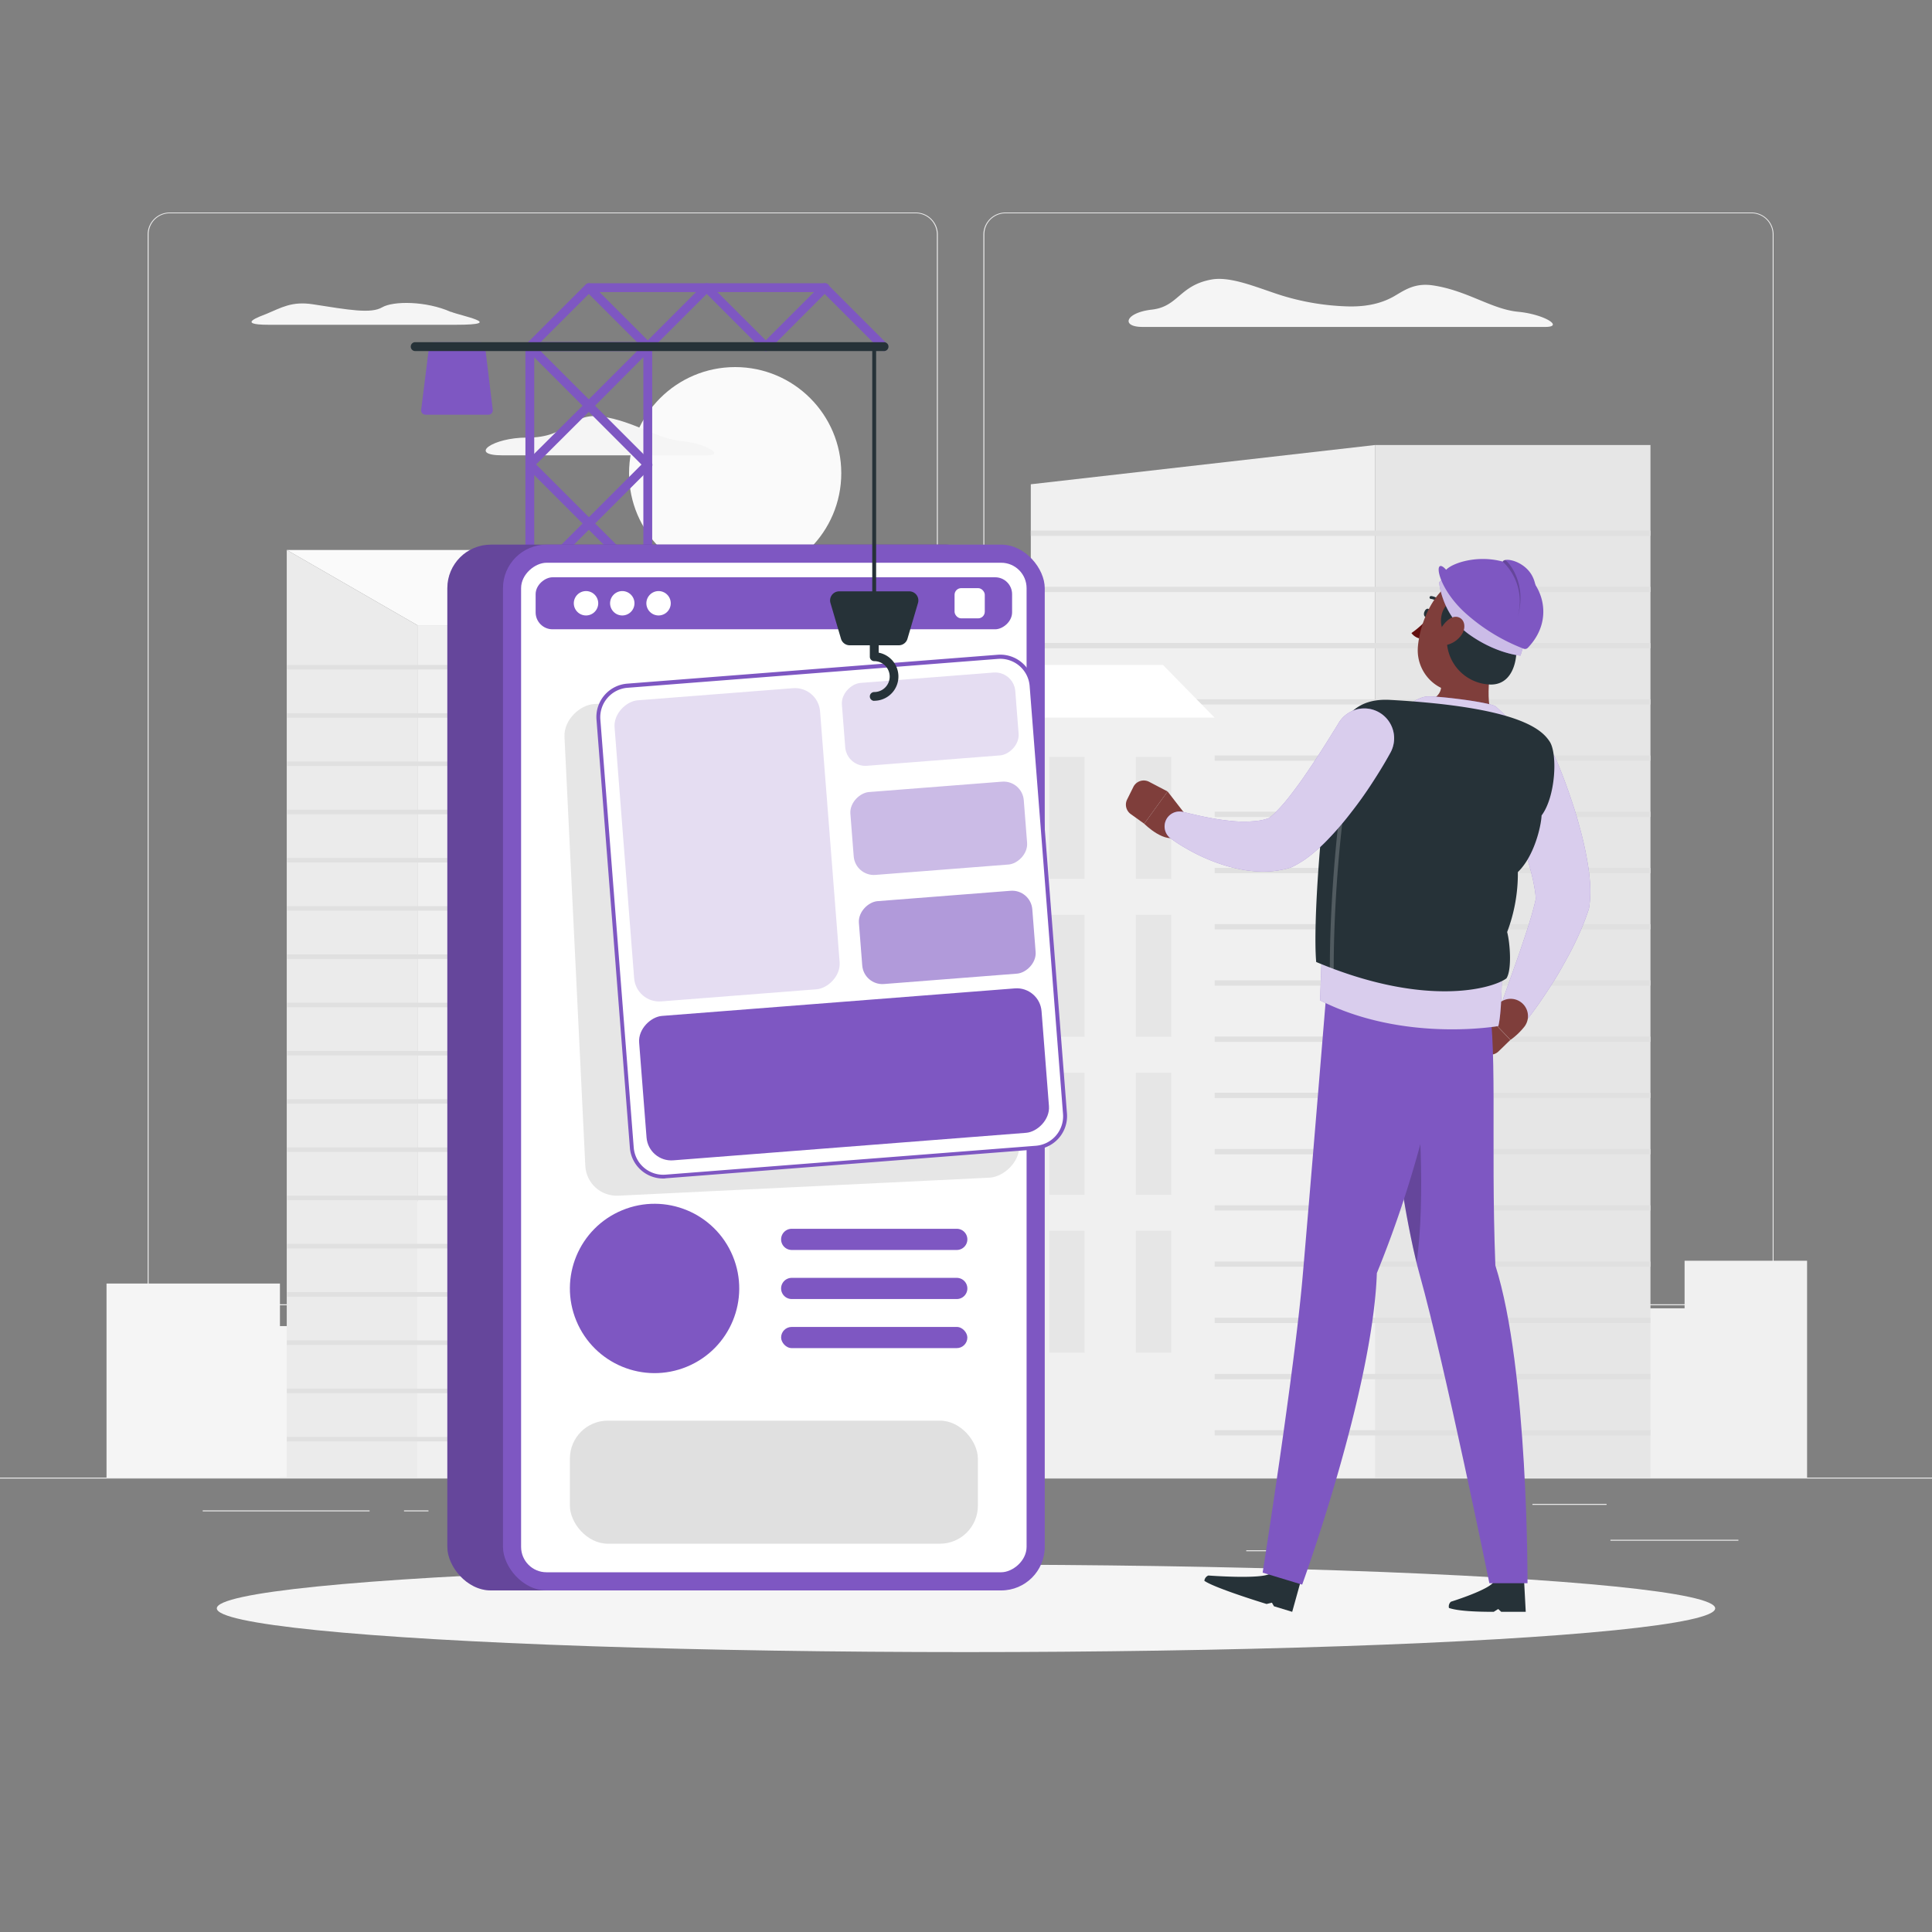 <svg xmlns="http://www.w3.org/2000/svg" viewBox="0 0 500 500"><rect x="0" y="0" width="500" height="500" fill="#808080" stroke="none"/><g id="freepik--background-complete--inject-78"><rect y="382.4" width="500" height="0.25" style="fill:#ebebeb"></rect><rect x="416.78" y="398.49" width="33.12" height="0.25" style="fill:#ebebeb"></rect><rect x="322.53" y="401.21" width="8.69" height="0.25" style="fill:#ebebeb"></rect><rect x="396.59" y="389.21" width="19.19" height="0.25" style="fill:#ebebeb"></rect><rect x="52.46" y="390.89" width="43.19" height="0.25" style="fill:#ebebeb"></rect><rect x="104.56" y="390.89" width="6.33" height="0.25" style="fill:#ebebeb"></rect><rect x="131.47" y="395.11" width="93.68" height="0.25" style="fill:#ebebeb"></rect><path d="M237,337.8H43.91a5.71,5.71,0,0,1-5.7-5.71V60.66A5.71,5.71,0,0,1,43.91,55H237a5.71,5.71,0,0,1,5.71,5.71V332.09A5.71,5.71,0,0,1,237,337.8ZM43.91,55.2a5.46,5.46,0,0,0-5.45,5.46V332.09a5.46,5.46,0,0,0,5.45,5.46H237a5.47,5.47,0,0,0,5.46-5.46V60.66A5.47,5.47,0,0,0,237,55.2Z" style="fill:#ebebeb"></path><path d="M453.31,337.8H260.21a5.72,5.72,0,0,1-5.71-5.71V60.66A5.72,5.72,0,0,1,260.21,55h193.1A5.71,5.71,0,0,1,459,60.66V332.09A5.71,5.71,0,0,1,453.31,337.8ZM260.21,55.2a5.47,5.47,0,0,0-5.46,5.46V332.09a5.47,5.47,0,0,0,5.46,5.46h193.1a5.47,5.47,0,0,0,5.46-5.46V60.66a5.47,5.47,0,0,0-5.46-5.46Z" style="fill:#ebebeb"></path><rect x="435.97" y="326.28" width="31.7" height="56.12" transform="translate(903.64 708.68) rotate(180)" style="fill:#f0f0f0"></rect><rect x="408.21" y="338.59" width="31.7" height="43.81" transform="translate(848.12 720.99) rotate(180)" style="fill:#f0f0f0"></rect><rect x="387.94" y="302.49" width="31.7" height="79.91" transform="translate(807.58 684.89) rotate(180)" style="fill:#f0f0f0"></rect><rect x="366.88" y="237.7" width="31.7" height="144.7" transform="translate(765.46 620.1) rotate(180)" style="fill:#f0f0f0"></rect><rect x="288.48" y="248.96" width="85.06" height="133.44" transform="translate(662.02 631.36) rotate(180)" style="fill:#f0f0f0"></rect><rect x="27.57" y="332.18" width="44.88" height="50.22" style="fill:#f5f5f5"></rect><rect x="66.87" y="343.19" width="44.88" height="39.2" style="fill:#f5f5f5"></rect><rect x="95.57" y="310.89" width="44.88" height="71.51" style="fill:#f5f5f5"></rect><rect x="125.4" y="252.91" width="44.88" height="129.49" style="fill:#f5f5f5"></rect><rect x="161.21" y="224.21" width="73.44" height="158.19" transform="translate(395.87 606.61) rotate(180)" style="fill:#f0f0f0"></rect><rect x="168.21" y="230.84" width="3.5" height="19.25" transform="translate(339.91 480.94) rotate(180)" style="fill:#f5f5f5"></rect><rect x="168.21" y="260.95" width="3.5" height="19.25" transform="translate(339.91 541.14) rotate(180)" style="fill:#f5f5f5"></rect><rect x="168.21" y="291.05" width="3.5" height="19.25" transform="translate(339.91 601.35) rotate(180)" style="fill:#f5f5f5"></rect><rect x="168.21" y="321.15" width="3.5" height="19.25" transform="translate(339.91 661.55) rotate(180)" style="fill:#f5f5f5"></rect><rect x="168.21" y="351.26" width="3.5" height="19.25" transform="translate(339.91 721.76) rotate(180)" style="fill:#f5f5f5"></rect><rect x="180.6" y="230.84" width="3.5" height="19.25" transform="translate(364.7 480.94) rotate(180)" style="fill:#f5f5f5"></rect><rect x="180.6" y="260.95" width="3.5" height="19.25" transform="translate(364.7 541.14) rotate(180)" style="fill:#f5f5f5"></rect><rect x="180.6" y="291.05" width="3.5" height="19.25" transform="translate(364.7 601.35) rotate(180)" style="fill:#f5f5f5"></rect><rect x="180.6" y="321.15" width="3.5" height="19.25" transform="translate(364.7 661.55) rotate(180)" style="fill:#f5f5f5"></rect><rect x="180.6" y="351.26" width="3.5" height="19.25" transform="translate(364.7 721.76) rotate(180)" style="fill:#f5f5f5"></rect><rect x="192.99" y="230.84" width="3.5" height="19.25" transform="translate(389.48 480.94) rotate(180)" style="fill:#f5f5f5"></rect><rect x="192.99" y="260.95" width="3.5" height="19.25" transform="translate(389.48 541.14) rotate(180)" style="fill:#f5f5f5"></rect><rect x="192.99" y="291.05" width="3.5" height="19.25" transform="translate(389.48 601.35) rotate(180)" style="fill:#f5f5f5"></rect><rect x="192.99" y="321.15" width="3.5" height="19.25" transform="translate(389.48 661.55) rotate(180)" style="fill:#f5f5f5"></rect><rect x="192.99" y="351.26" width="3.5" height="19.25" transform="translate(389.48 721.76) rotate(180)" style="fill:#f5f5f5"></rect><rect x="205.38" y="230.84" width="3.5" height="19.25" transform="translate(414.27 480.94) rotate(180)" style="fill:#f5f5f5"></rect><rect x="205.38" y="260.95" width="3.5" height="19.25" transform="translate(414.27 541.14) rotate(180)" style="fill:#f5f5f5"></rect><rect x="205.38" y="291.05" width="3.5" height="19.25" transform="translate(414.27 601.35) rotate(180)" style="fill:#f5f5f5"></rect><rect x="205.38" y="321.15" width="3.5" height="19.25" transform="translate(414.27 661.55) rotate(180)" style="fill:#f5f5f5"></rect><rect x="205.38" y="351.26" width="3.5" height="19.25" transform="translate(414.27 721.76) rotate(180)" style="fill:#f5f5f5"></rect><rect x="217.78" y="230.84" width="3.5" height="19.25" transform="translate(439.05 480.94) rotate(180)" style="fill:#f5f5f5"></rect><rect x="217.78" y="260.95" width="3.5" height="19.25" transform="translate(439.05 541.14) rotate(180)" style="fill:#f5f5f5"></rect><rect x="217.78" y="291.05" width="3.5" height="19.25" transform="translate(439.05 601.35) rotate(180)" style="fill:#f5f5f5"></rect><rect x="217.78" y="321.15" width="3.5" height="19.25" transform="translate(439.05 661.55) rotate(180)" style="fill:#f5f5f5"></rect><rect x="217.78" y="351.26" width="3.5" height="19.25" transform="translate(439.05 721.76) rotate(180)" style="fill:#f5f5f5"></rect><polygon points="234.66 224.21 219.52 224.21 212.94 382.4 234.66 382.4 234.66 224.21" style="fill:#e0e0e0;opacity:0.5"></polygon><polygon points="355.86 115.17 266.77 125.33 266.77 382.4 355.86 382.4 355.86 115.17" style="fill:#f0f0f0"></polygon><rect x="355.86" y="115.17" width="71.28" height="267.23" style="fill:#e6e6e6"></rect><rect x="266.77" y="137.31" width="160.37" height="1.37" style="fill:#e0e0e0"></rect><rect x="266.77" y="151.86" width="160.37" height="1.37" style="fill:#e0e0e0"></rect><rect x="266.77" y="166.41" width="160.37" height="1.37" style="fill:#e0e0e0"></rect><rect x="266.77" y="180.96" width="160.37" height="1.37" style="fill:#e0e0e0"></rect><rect x="266.77" y="195.51" width="160.37" height="1.37" style="fill:#e0e0e0"></rect><rect x="266.77" y="210.06" width="160.37" height="1.37" style="fill:#e0e0e0"></rect><rect x="266.77" y="224.61" width="160.37" height="1.37" style="fill:#e0e0e0"></rect><rect x="266.77" y="239.16" width="160.37" height="1.37" style="fill:#e0e0e0"></rect><rect x="266.77" y="253.71" width="160.37" height="1.37" style="fill:#e0e0e0"></rect><rect x="266.77" y="268.26" width="160.37" height="1.37" style="fill:#e0e0e0"></rect><rect x="266.77" y="282.81" width="160.37" height="1.37" style="fill:#e0e0e0"></rect><rect x="266.77" y="297.37" width="160.37" height="1.37" style="fill:#e0e0e0"></rect><rect x="266.77" y="311.92" width="160.37" height="1.37" style="fill:#e0e0e0"></rect><rect x="266.77" y="326.47" width="160.37" height="1.37" style="fill:#e0e0e0"></rect><rect x="266.77" y="341.02" width="160.37" height="1.37" style="fill:#e0e0e0"></rect><rect x="266.77" y="355.57" width="160.37" height="1.37" style="fill:#e0e0e0"></rect><rect x="266.77" y="370.12" width="160.37" height="1.37" style="fill:#e0e0e0"></rect><rect x="108.02" y="161.81" width="42.26" height="220.59" transform="translate(258.3 544.21) rotate(180)" style="fill:#f0f0f0"></rect><polygon points="108.02 161.81 150.28 161.81 134.73 142.33 74.21 142.33 108.02 161.81" style="fill:#fafafa"></polygon><polygon points="108.02 161.81 74.21 142.33 74.21 382.4 108.02 382.4 108.02 161.81" style="fill:#ebebeb"></polygon><rect x="74.21" y="172.09" width="76.06" height="1.17" transform="translate(224.49 345.35) rotate(180)" style="fill:#e0e0e0"></rect><rect x="74.21" y="184.58" width="76.06" height="1.17" transform="translate(224.49 370.33) rotate(180)" style="fill:#e0e0e0"></rect><rect x="74.21" y="197.06" width="76.06" height="1.17" transform="translate(224.49 395.3) rotate(180)" style="fill:#e0e0e0"></rect><rect x="74.21" y="209.55" width="76.06" height="1.17" transform="translate(224.49 420.27) rotate(180)" style="fill:#e0e0e0"></rect><rect x="74.21" y="222.03" width="76.06" height="1.17" transform="translate(224.49 445.24) rotate(180)" style="fill:#e0e0e0"></rect><rect x="74.21" y="234.52" width="76.06" height="1.17" transform="translate(224.49 470.21) rotate(180)" style="fill:#e0e0e0"></rect><rect x="74.21" y="247" width="76.06" height="1.17" transform="translate(224.49 495.18) rotate(180)" style="fill:#e0e0e0"></rect><rect x="74.21" y="259.49" width="76.06" height="1.17" transform="translate(224.49 520.16) rotate(180)" style="fill:#e0e0e0"></rect><rect x="74.21" y="271.98" width="76.06" height="1.17" transform="translate(224.49 545.13) rotate(180)" style="fill:#e0e0e0"></rect><rect x="74.21" y="284.46" width="76.06" height="1.17" transform="translate(224.49 570.1) rotate(180)" style="fill:#e0e0e0"></rect><rect x="74.21" y="296.95" width="76.06" height="1.17" transform="translate(224.49 595.07) rotate(180)" style="fill:#e0e0e0"></rect><rect x="74.21" y="309.43" width="76.06" height="1.17" transform="translate(224.49 620.04) rotate(180)" style="fill:#e0e0e0"></rect><rect x="74.21" y="321.92" width="76.06" height="1.17" transform="translate(224.49 645.01) rotate(180)" style="fill:#e0e0e0"></rect><rect x="74.21" y="334.41" width="76.06" height="1.17" transform="translate(224.49 669.99) rotate(180)" style="fill:#e0e0e0"></rect><rect x="74.21" y="346.89" width="76.06" height="1.17" transform="translate(224.49 694.96) rotate(180)" style="fill:#e0e0e0"></rect><rect x="74.21" y="359.38" width="76.06" height="1.17" transform="translate(224.49 719.93) rotate(180)" style="fill:#e0e0e0"></rect><rect x="74.21" y="371.86" width="76.06" height="1.17" transform="translate(224.49 744.9) rotate(180)" style="fill:#e0e0e0"></rect><rect x="257.35" y="185.72" width="56.99" height="196.68" transform="translate(571.7 568.11) rotate(180)" style="fill:#f0f0f0"></rect><rect x="293.98" y="195.88" width="9.15" height="31.57" transform="translate(597.1 423.33) rotate(180)" style="fill:#e6e6e6"></rect><rect x="271.54" y="195.88" width="9.15" height="31.57" transform="translate(552.23 423.33) rotate(180)" style="fill:#e6e6e6"></rect><rect x="293.98" y="236.76" width="9.15" height="31.57" transform="translate(597.1 505.09) rotate(180)" style="fill:#e6e6e6"></rect><rect x="271.54" y="236.76" width="9.15" height="31.57" transform="translate(552.23 505.09) rotate(180)" style="fill:#e6e6e6"></rect><rect x="293.98" y="277.64" width="9.15" height="31.57" transform="translate(597.1 586.85) rotate(180)" style="fill:#e6e6e6"></rect><rect x="271.54" y="277.64" width="9.15" height="31.57" transform="translate(552.23 586.85) rotate(180)" style="fill:#e6e6e6"></rect><rect x="293.98" y="318.52" width="9.15" height="31.57" transform="translate(597.1 668.61) rotate(180)" style="fill:#e6e6e6"></rect><rect x="271.54" y="318.52" width="9.15" height="31.57" transform="translate(552.23 668.61) rotate(180)" style="fill:#e6e6e6"></rect><polygon points="257.35 185.72 314.34 185.72 300.98 172.09 243.99 172.09 257.35 185.72" style="fill:#fff"></polygon><polygon points="257.35 185.72 243.99 172.09 230.62 185.72 230.62 382.4 257.35 382.4 257.35 185.72" style="fill:#e6e6e6"></polygon><circle cx="190.26" cy="122.46" r="27.46" style="fill:#fafafa"></circle><path d="M392.84,80.68c-6.83-.66-13.1-5.49-22-6.82-4.43-.66-7,1-9.62,2.56-3.28,2-7.29,3-12.32,2.88a64,64,0,0,1-19.41-3.56c-5.64-1.92-11.53-4.22-16-3.39-8.29,1.52-8.53,7-15.39,7.78s-8.11,4.48-2.42,4.48H399.9C404.88,84.61,399.68,81.33,392.84,80.68Z" style="fill:#f5f5f5"></path><path d="M98.89,79.54c-2.88,1.69-8.57.67-17.91-.79-5.48-.85-8.2.9-12,2.47-1.52.64-8.2,2.83.52,2.83H118c13.44,0,.94-2.4-1.21-3.33l-.11,0C110.25,77.86,101.76,77.86,98.89,79.54Z" style="fill:#f5f5f5"></path><path d="M130,117.84h53c4.64,0-.2-3.06-6.57-3.67s-12.21-5.11-20.54-6.35-8.55,5.5-19.49,5.43C127.56,113.21,121,117.84,130,117.84Z" style="fill:#f5f5f5"></path></g><g id="freepik--Shadow--inject-78"><ellipse id="freepik--path--inject-78" cx="250" cy="416.24" rx="193.89" ry="11.32" style="fill:#f5f5f5"></ellipse></g><g id="freepik--App--inject-78"><path d="M137.12,182.41a1.14,1.14,0,0,1-1.14-1.14V89.71a1.14,1.14,0,1,1,2.28,0v91.56A1.14,1.14,0,0,1,137.12,182.41Z" style="fill:#7E57C2"></path><path d="M167.64,182.41a1.14,1.14,0,0,1-1.14-1.14V89.71a1.15,1.15,0,1,1,2.29,0v91.56A1.15,1.15,0,0,1,167.64,182.41Z" style="fill:#7E57C2"></path><path d="M167.64,121.37a1.15,1.15,0,0,1-.81-.33l-14.45-14.45L137.93,121a1.15,1.15,0,0,1-1.62-1.62L150.76,105,136.31,90.52a1.15,1.15,0,0,1,.81-2h30.52a1.15,1.15,0,0,1,1.06.71,1.14,1.14,0,0,1-.25,1.25L154,105l14.45,14.45a1.14,1.14,0,0,1-.81,2ZM139.88,90.85l12.5,12.5,12.5-12.5Z" style="fill:#7E57C2"></path><path d="M137.12,90.85a1.14,1.14,0,0,1-.81-1.95l15.26-15.26a1.14,1.14,0,0,1,1.62,0L168.45,88.9a1.14,1.14,0,0,1,0,1.62,1.16,1.16,0,0,1-1.62,0L152.38,76.07,137.93,90.52A1.15,1.15,0,0,1,137.12,90.85Z" style="fill:#7E57C2"></path><path d="M198.16,90.85a1.17,1.17,0,0,1-.81-.33L182.9,76.07,168.45,90.52a1.16,1.16,0,0,1-1.62,0,1.14,1.14,0,0,1,0-1.62l15.26-15.26a1.14,1.14,0,0,1,1.62,0L199,88.9a1.14,1.14,0,0,1-.81,1.95Z" style="fill:#7E57C2"></path><path d="M198.16,90.85a1.17,1.17,0,0,1-.81-.33,1.14,1.14,0,0,1,0-1.62l15.26-15.26a1.14,1.14,0,0,1,1.62,0L229.49,88.9a1.14,1.14,0,0,1,0,1.62,1.16,1.16,0,0,1-1.62,0L213.42,76.07,199,90.52A1.15,1.15,0,0,1,198.16,90.85Z" style="fill:#7E57C2"></path><path d="M137.12,151.89a1.14,1.14,0,0,1-.81-1.95l30.52-30.52a1.15,1.15,0,0,1,1.62,1.62l-30.52,30.52A1.15,1.15,0,0,1,137.12,151.89Z" style="fill:#7E57C2"></path><path d="M167.64,151.89a1.15,1.15,0,0,1-.81-.33L136.31,121a1.15,1.15,0,0,1,1.62-1.62l30.52,30.52a1.14,1.14,0,0,1-.81,1.95Z" style="fill:#7E57C2"></path><path d="M167.64,182.41H137.12a1.14,1.14,0,0,1-1.06-.7,1.16,1.16,0,0,1,.25-1.25L150.76,166l-14.45-14.45a1.15,1.15,0,0,1,1.62-1.62l14.45,14.45,14.45-14.45a1.15,1.15,0,0,1,1.62,1.62L154,166l14.45,14.45a1.14,1.14,0,0,1-.81,1.95Zm-27.76-2.28h25l-12.5-12.5Z" style="fill:#263238"></path><polygon points="126.44 106.19 110.14 106.19 112.19 89.71 124.38 89.71 126.44 106.19" style="fill:#7E57C2"></polygon><path d="M126.44,107.33h-16.3a1.17,1.17,0,0,1-.86-.38,1.19,1.19,0,0,1-.28-.9l2.06-16.48a1.14,1.14,0,0,1,1.13-1h12.19a1.15,1.15,0,0,1,1.14,1l2,16.48a1.14,1.14,0,0,1-1.13,1.28Zm-15-2.29h13.7l-1.77-14.19H113.21Z" style="fill:#7E57C2"></path><path d="M228.68,90.85H107.56a1.15,1.15,0,1,1,0-2.29H228.68a1.15,1.15,0,1,1,0,2.29Z" style="fill:#263238"></path><path d="M213.42,75.59h-61a1.15,1.15,0,0,1,0-2.29h61a1.15,1.15,0,1,1,0,2.29Z" style="fill:#7E57C2"></path><rect x="115.77" y="140.95" width="140.21" height="270.65" rx="11.27" style="fill:#7E57C2"></rect><rect x="115.77" y="140.95" width="140.21" height="270.65" rx="11.27" style="opacity:0.2"></rect><rect x="130.17" y="140.95" width="140.21" height="270.65" rx="11.27" style="fill:#7E57C2"></rect><rect x="69.65" y="210.86" width="261.26" height="130.82" rx="6.57" transform="translate(476.54 75.99) rotate(90)" style="fill:#fff"></rect><rect x="141.25" y="187.25" width="127.4" height="112.46" rx="8.14" transform="translate(438.2 26.97) rotate(87.22)" style="opacity:0.1"></rect><rect x="193.55" y="94.47" width="13.46" height="123.31" rx="4.38" transform="translate(356.4 -44.15) rotate(90)" style="fill:#7E57C2"></rect><path d="M151.66,159.28h0a3.16,3.16,0,0,1-3.16-3.15h0a3.17,3.17,0,0,1,3.16-3.16h0a3.17,3.17,0,0,1,3.16,3.16h0A3.16,3.16,0,0,1,151.66,159.28Z" style="fill:#fff"></path><path d="M161.05,159.28h0a3.16,3.16,0,0,1-3.16-3.15h0a3.17,3.17,0,0,1,3.16-3.16h0a3.16,3.16,0,0,1,3.15,3.16h0A3.16,3.16,0,0,1,161.05,159.28Z" style="fill:#fff"></path><path d="M170.44,159.28h0a3.16,3.16,0,0,1-3.16-3.15h0a3.17,3.17,0,0,1,3.16-3.16h0a3.16,3.16,0,0,1,3.15,3.16h0A3.16,3.16,0,0,1,170.44,159.28Z" style="fill:#fff"></path><rect x="247.04" y="152.21" width="7.82" height="7.82" rx="1.72" style="fill:#fff"></rect><circle cx="169.4" cy="333.45" r="21.91" transform="translate(-114.71 90.21) rotate(-22.5)" style="fill:#7E57C2"></circle><path d="M247.61,323.49H204.89a2.75,2.75,0,0,1-2.74-2.74h0a2.75,2.75,0,0,1,2.74-2.74h42.72a2.74,2.74,0,0,1,2.74,2.74h0A2.74,2.74,0,0,1,247.61,323.49Z" style="fill:#7E57C2"></path><path d="M247.61,336.19H204.89a2.75,2.75,0,0,1-2.74-2.74h0a2.75,2.75,0,0,1,2.74-2.74h42.72a2.74,2.74,0,0,1,2.74,2.74h0A2.74,2.74,0,0,1,247.61,336.19Z" style="fill:#7E57C2"></path><rect x="202.15" y="343.41" width="48.2" height="5.48" rx="2.74" style="fill:#7E57C2"></rect><rect x="147.49" y="367.66" width="105.58" height="31.85" rx="9.82" style="fill:#e0e0e0"></rect><rect x="151.55" y="180.97" width="127.4" height="112.46" rx="8.14" transform="translate(435 4.16) rotate(85.54)" style="fill:#fff"></rect><path d="M171.61,305a8.64,8.64,0,0,1-8.6-8l-8.64-110.79a8.65,8.65,0,0,1,7.94-9.28l95.9-7.48a8.65,8.65,0,0,1,9.28,7.94l8.64,110.79a8.65,8.65,0,0,1-7.94,9.29l-95.9,7.47C172.06,305,171.84,305,171.61,305Zm-7.6-8a7.64,7.64,0,0,0,8.2,7l95.9-7.48a7.65,7.65,0,0,0,7-8.21l-8.64-110.79a7.64,7.64,0,0,0-8.21-7l-95.89,7.48a7.65,7.65,0,0,0-7,8.21Z" style="fill:#7E57C2"></path><rect x="199.69" y="225.8" width="37.49" height="104.46" rx="6.43" transform="translate(478.64 38.65) rotate(85.54)" style="fill:#7E57C2"></rect><rect x="149.08" y="191.96" width="78.16" height="53.34" rx="6.51" transform="translate(391.51 14.04) rotate(85.54)" style="fill:#7E57C2;opacity:0.2"></rect><rect x="229.99" y="163.62" width="21.51" height="45.01" rx="5.23" transform="translate(407.59 -68.37) rotate(85.54)" style="fill:#7E57C2;opacity:0.2"></rect><rect x="232.19" y="191.86" width="21.51" height="45.01" rx="5.23" transform="translate(437.77 -44.52) rotate(85.54)" style="fill:#7E57C2;opacity:0.4"></rect><rect x="234.39" y="220.1" width="21.51" height="45.01" rx="5.23" transform="translate(467.96 -20.67) rotate(85.54)" style="fill:#7E57C2;opacity:0.6"></rect><path d="M226.25,156.64a.51.51,0,0,1-.51-.51V89.71a.51.51,0,1,1,1,0v66.42A.51.51,0,0,1,226.25,156.64Z" style="fill:#263238"></path><path d="M232.6,167H219.9a2.35,2.35,0,0,1-2.25-1.68l-2.73-9.28a2.35,2.35,0,0,1,2.25-3h18.16a2.35,2.35,0,0,1,2.25,3l-2.73,9.28A2.34,2.34,0,0,1,232.6,167Z" style="fill:#263238"></path><path d="M226.25,181.38a1.14,1.14,0,0,1,0-2.28,4,4,0,0,0,0-8,1.14,1.14,0,0,1-1.14-1.14V167a1.15,1.15,0,0,1,2.29,0v1.91a6.28,6.28,0,0,1-1.15,12.45Z" style="fill:#263238"></path></g><g id="freepik--Character--inject-78"><path d="M402.72,196.57c1.27,2.93,2.31,5.71,3.33,8.63S408,211,408.79,214a86.06,86.06,0,0,1,2.08,9.31,48.8,48.8,0,0,1,.62,5.07,29.76,29.76,0,0,1-.15,6l-.06.41a3.75,3.75,0,0,1-.13.58,65.38,65.38,0,0,1-3.23,8c-1.17,2.51-2.5,4.88-3.82,7.23s-2.76,4.6-4.25,6.83-3,4.39-4.7,6.54a3.88,3.88,0,0,1-6.72-3.62l0-.09c.8-2.41,1.69-4.87,2.54-7.29s1.73-4.82,2.54-7.22,1.62-4.79,2.34-7.12,1.35-4.67,1.79-6.8l-.19,1a18.23,18.23,0,0,0-.29-2.87c-.2-1.15-.45-2.41-.77-3.68s-.67-2.57-1.06-3.88-.79-2.63-1.23-4c-.88-2.65-1.79-5.33-2.76-8l-2.93-7.93-.05-.14a7.72,7.72,0,0,1,14.33-5.75Z" style="fill:#7E57C2"></path><path d="M402.72,196.57c1.27,2.93,2.31,5.71,3.33,8.63S408,211,408.79,214a86.06,86.06,0,0,1,2.08,9.31,48.8,48.8,0,0,1,.62,5.07,29.76,29.76,0,0,1-.15,6l-.06.41a3.75,3.75,0,0,1-.13.58,65.38,65.38,0,0,1-3.23,8c-1.17,2.51-2.5,4.88-3.82,7.23s-2.76,4.6-4.25,6.83-3,4.39-4.7,6.54a3.88,3.88,0,0,1-6.72-3.62l0-.09c.8-2.41,1.69-4.87,2.54-7.29s1.73-4.82,2.54-7.22,1.62-4.79,2.34-7.12,1.35-4.67,1.79-6.8l-.19,1a18.23,18.23,0,0,0-.29-2.87c-.2-1.15-.45-2.41-.77-3.68s-.67-2.57-1.06-3.88-.79-2.63-1.23-4c-.88-2.65-1.79-5.33-2.76-8l-2.93-7.93-.05-.14a7.72,7.72,0,0,1,14.33-5.75Z" style="fill:#fff;opacity:0.7"></path><path d="M388.89,259l-5.11,2.68,7.15,7.43a17.62,17.62,0,0,0,3.63-3.47,4.48,4.48,0,0,0-.9-6.24h0A4.48,4.48,0,0,0,388.89,259Z" style="fill:#7f3e3b"></path><path d="M381,270.19l2.95,2.18a3,3,0,0,0,3.85-.25l3.09-3-7.15-7.43L380.46,266A3,3,0,0,0,381,270.19Z" style="fill:#7f3e3b"></path><path d="M307.44,211.63l-5.27-6.8-6.05,8.35s5.52,5.57,8.95,3.12Z" style="fill:#7f3e3b"></path><path d="M293.32,203.64l-1.63,3.28a3,3,0,0,0,.93,3.75l3.5,2.51,6.05-8.35-4.8-2.51A3,3,0,0,0,293.32,203.64Z" style="fill:#7f3e3b"></path><path d="M394.86,417.14h-6.34l-.78-.73-1.17.73c-3.87,0-9.09-.14-11.58-1a1.63,1.63,0,0,1,.51-1.62s10.25-3.17,11.17-5.3h7.77" style="fill:#263238"></path><path d="M387,327.49c-1.27-32.78.8-58.69-2.31-71.26l-29-4.69s5.34,55.53,11.76,78.5,18,79.7,18,79.7h9.87S395.56,354.39,387,327.49Z" style="fill:#7E57C2"></path><path d="M366,279l-5.39,14c1.72,12.25,3.78,24.78,6,33.78C369,310.44,367.27,283.64,366,279Z" style="opacity:0.2"></path><path d="M312.72,407.74s14.59,1.11,16.19-.65l7.65,2.35-2.14,7.7-4.72-1.44-.53-.93-1.38.34c-3.82-1.17-13.92-4.42-16.1-6A1.66,1.66,0,0,1,312.72,407.74Z" style="fill:#263238"></path><path d="M356.33,329.48a285.28,285.28,0,0,0,19.2-74.72l-31.66-5.18s-4.7,57.27-6.75,80.81C335,354.86,326.77,407,326.77,407L337,410.1S355.27,359.92,356.33,329.48Z" style="fill:#7E57C2"></path><path d="M387.35,166.05c-1.86,6-3,14.69-1.2,19.6-3.5,2.42-9,5.24-15.67,4.17s-4.77-5.4-2.65-7.46c5.13-1.71,5.67-4.12,4.82-6.43Z" style="fill:#7f3e3b"></path><path d="M392.15,188.05a47.59,47.59,0,0,0-5.08-5.23c-1.56-1.08-14.51-2.69-17.6-2.58s-7.38,4.06-7.38,4.06Z" style="fill:#7E57C2"></path><path d="M392.15,188.05a47.59,47.59,0,0,0-5.08-5.23c-1.56-1.08-14.51-2.69-17.6-2.58s-7.38,4.06-7.38,4.06Z" style="fill:#fff;opacity:0.7"></path><path d="M370,158.88c-.2.59-.67,1-1.05.84s-.55-.72-.35-1.32.67-1,1.05-.83S370.2,158.29,370,158.88Z" style="fill:#263238"></path><path d="M369.77,159.72a22.2,22.2,0,0,1-4.49,4.11,3.62,3.62,0,0,0,2.65,1.49Z" style="fill:#630f0f"></path><path d="M370,154.79a.33.33,0,0,0,.28.2,2.91,2.91,0,0,1,2.22,1.43.35.35,0,0,0,.48.17.37.37,0,0,0,.17-.49,3.61,3.61,0,0,0-2.78-1.84.38.38,0,0,0-.37.53Z" style="fill:#263238"></path><path d="M390.53,163.93c-2.85,7.12-4.15,11.44-9,13.93-7.37,3.75-15.24-2.63-14.58-10.48.59-7.06,5.14-17.52,13.2-18A10.57,10.57,0,0,1,390.53,163.93Z" style="fill:#7f3e3b"></path><path d="M374.52,164.16a11.61,11.61,0,0,0,11.32,13c7.16,0,7.27-10.2,6-12.55,3.8-.66,6-5.88,3.68-9.18,3.49-2.74-4.58-6.9-14.4-7.44-10.83-.6-8.85,5.78-5.24,7.71C372.41,156.73,372.05,162.91,374.52,164.16Z" style="fill:#263238"></path><path d="M372.44,150.72s.69,8.39,7.74,13.44,13.32,5.52,13.32,5.52l1.74-5.52s-15.92-9.59-21.3-14.95A17.89,17.89,0,0,0,372.44,150.72Z" style="fill:#7E57C2"></path><path d="M372.44,150.72s.69,8.39,7.74,13.44,13.32,5.52,13.32,5.52l1.74-5.52s-15.92-9.59-21.3-14.95A17.89,17.89,0,0,0,372.44,150.72Z" style="fill:#fff;opacity:0.6"></path><path d="M378.26,164.26a6.42,6.42,0,0,1-3.92,2.66c-2,.39-2.64-1.65-1.75-3.62.8-1.77,2.82-4.11,4.69-3.61S379.46,162.54,378.26,164.26Z" style="fill:#7f3e3b"></path><path d="M391.84,187.15c-10.14-2.79-24.81-4.81-34.79-4.54a11.15,11.15,0,0,0-10.53,8.68c-3.38,14.66-3.9,41.08-4.88,67.61,21.76,11,46.13,6.64,46.13,6.64,1.29-5.19,1-22.86.55-32.34,2.7-9.32,7.59-19.73,11.3-32.09A11.18,11.18,0,0,0,391.84,187.15Z" style="fill:#7E57C2"></path><path d="M391.84,187.15c-10.14-2.79-24.81-4.81-34.79-4.54a11.15,11.15,0,0,0-10.53,8.68c-3.38,14.66-3.9,41.08-4.88,67.61,21.76,11,46.13,6.64,46.13,6.64,1.29-5.19,1-22.86.55-32.34,2.7-9.32,7.59-19.73,11.3-32.09A11.18,11.18,0,0,0,391.84,187.15Z" style="fill:#fff;opacity:0.7"></path><path d="M359.86,181.14c-8.36-.48-13.56,3.65-15.69,16.27s-4.43,41.23-3.54,51.55c28.07,11.81,45.48,7,49.23,4.25,1.47-2.25.93-9.24.19-12a42.7,42.7,0,0,0,2.77-15.52c4.16-4,6-11.67,6.14-14.65,3.66-4.88,4.15-15.93,2.12-19.08S393.15,183,359.86,181.14Z" style="fill:#263238"></path><path d="M344.66,251.07h0a.5.5,0,0,1-.5-.5c0-20.28,2.71-50.19,6.52-60.68a.5.5,0,0,1,.64-.3.49.49,0,0,1,.3.64c-3.41,9.39-6.44,37.59-6.46,60.34A.5.5,0,0,1,344.66,251.07Z" style="fill:#fff;opacity:0.2"></path><path d="M359.72,195c-1.52,2.77-3.06,5.24-4.72,7.79s-3.4,5-5.3,7.42a80.53,80.53,0,0,1-6.16,7.16,43.53,43.53,0,0,1-3.74,3.47,26.16,26.16,0,0,1-5,3.33l-.36.18a3.83,3.83,0,0,1-.56.22,24.74,24.74,0,0,1-9.26.9,30.33,30.33,0,0,1-4.14-.61,39.14,39.14,0,0,1-3.87-1,49.12,49.12,0,0,1-7.1-2.91c-1.13-.57-2.22-1.18-3.3-1.82s-2.08-1.3-3.21-2.12a3.86,3.86,0,0,1,3.14-6.89l.34.08,3.13.73c1.06.25,2.13.47,3.19.67a61.3,61.3,0,0,0,6.24.9,31.72,31.72,0,0,0,5.75,0,13.38,13.38,0,0,0,4.42-1.11l-.92.41a15.61,15.61,0,0,0,2-1.75c.77-.79,1.6-1.69,2.4-2.65s1.6-2,2.38-3.05,1.59-2.14,2.36-3.26c1.53-2.22,3.06-4.51,4.55-6.84s3-4.74,4.38-7l.07-.12A7.72,7.72,0,0,1,359.72,195Z" style="fill:#7E57C2"></path><path d="M359.72,195c-1.52,2.77-3.06,5.24-4.72,7.79s-3.4,5-5.3,7.42a80.53,80.53,0,0,1-6.16,7.16,43.53,43.53,0,0,1-3.74,3.47,26.16,26.16,0,0,1-5,3.33l-.36.18a3.83,3.83,0,0,1-.56.22,24.74,24.74,0,0,1-9.26.9,30.33,30.33,0,0,1-4.14-.61,39.14,39.14,0,0,1-3.87-1,49.12,49.12,0,0,1-7.1-2.91c-1.13-.57-2.22-1.18-3.3-1.82s-2.08-1.3-3.21-2.12a3.86,3.86,0,0,1,3.14-6.89l.34.08,3.13.73c1.06.25,2.13.47,3.19.67a61.3,61.3,0,0,0,6.24.9,31.72,31.72,0,0,0,5.75,0,13.38,13.38,0,0,0,4.42-1.11l-.92.41a15.61,15.61,0,0,0,2-1.75c.77-.79,1.6-1.69,2.4-2.65s1.6-2,2.38-3.05,1.59-2.14,2.36-3.26c1.53-2.22,3.06-4.51,4.55-6.84s3-4.74,4.38-7l.07-.12A7.72,7.72,0,0,1,359.72,195Z" style="fill:#fff;opacity:0.7"></path><path d="M395.38,167.67a1,1,0,0,1-1,.24,48.62,48.62,0,0,1-15.26-9.36c-7.57-6.94-8.22-14.89-4.86-11.09,1.86-2,9.76-4.44,17.08-1.27C399.08,149.56,402.81,160,395.38,167.67Z" style="fill:#7E57C2"></path><path d="M388.91,145.35a14.15,14.15,0,0,1,3.8,14.37,16.35,16.35,0,0,0,4.64-1.78s1.17-5.61-1-9.22S389.38,144.2,388.91,145.35Z" style="fill:#7E57C2"></path><path d="M392.71,159.72a14.15,14.15,0,0,0-3.8-14.37.82.82,0,0,1,.62-.41C391.05,145.92,395.24,151.87,392.71,159.72Z" style="opacity:0.2"></path></g></svg>
